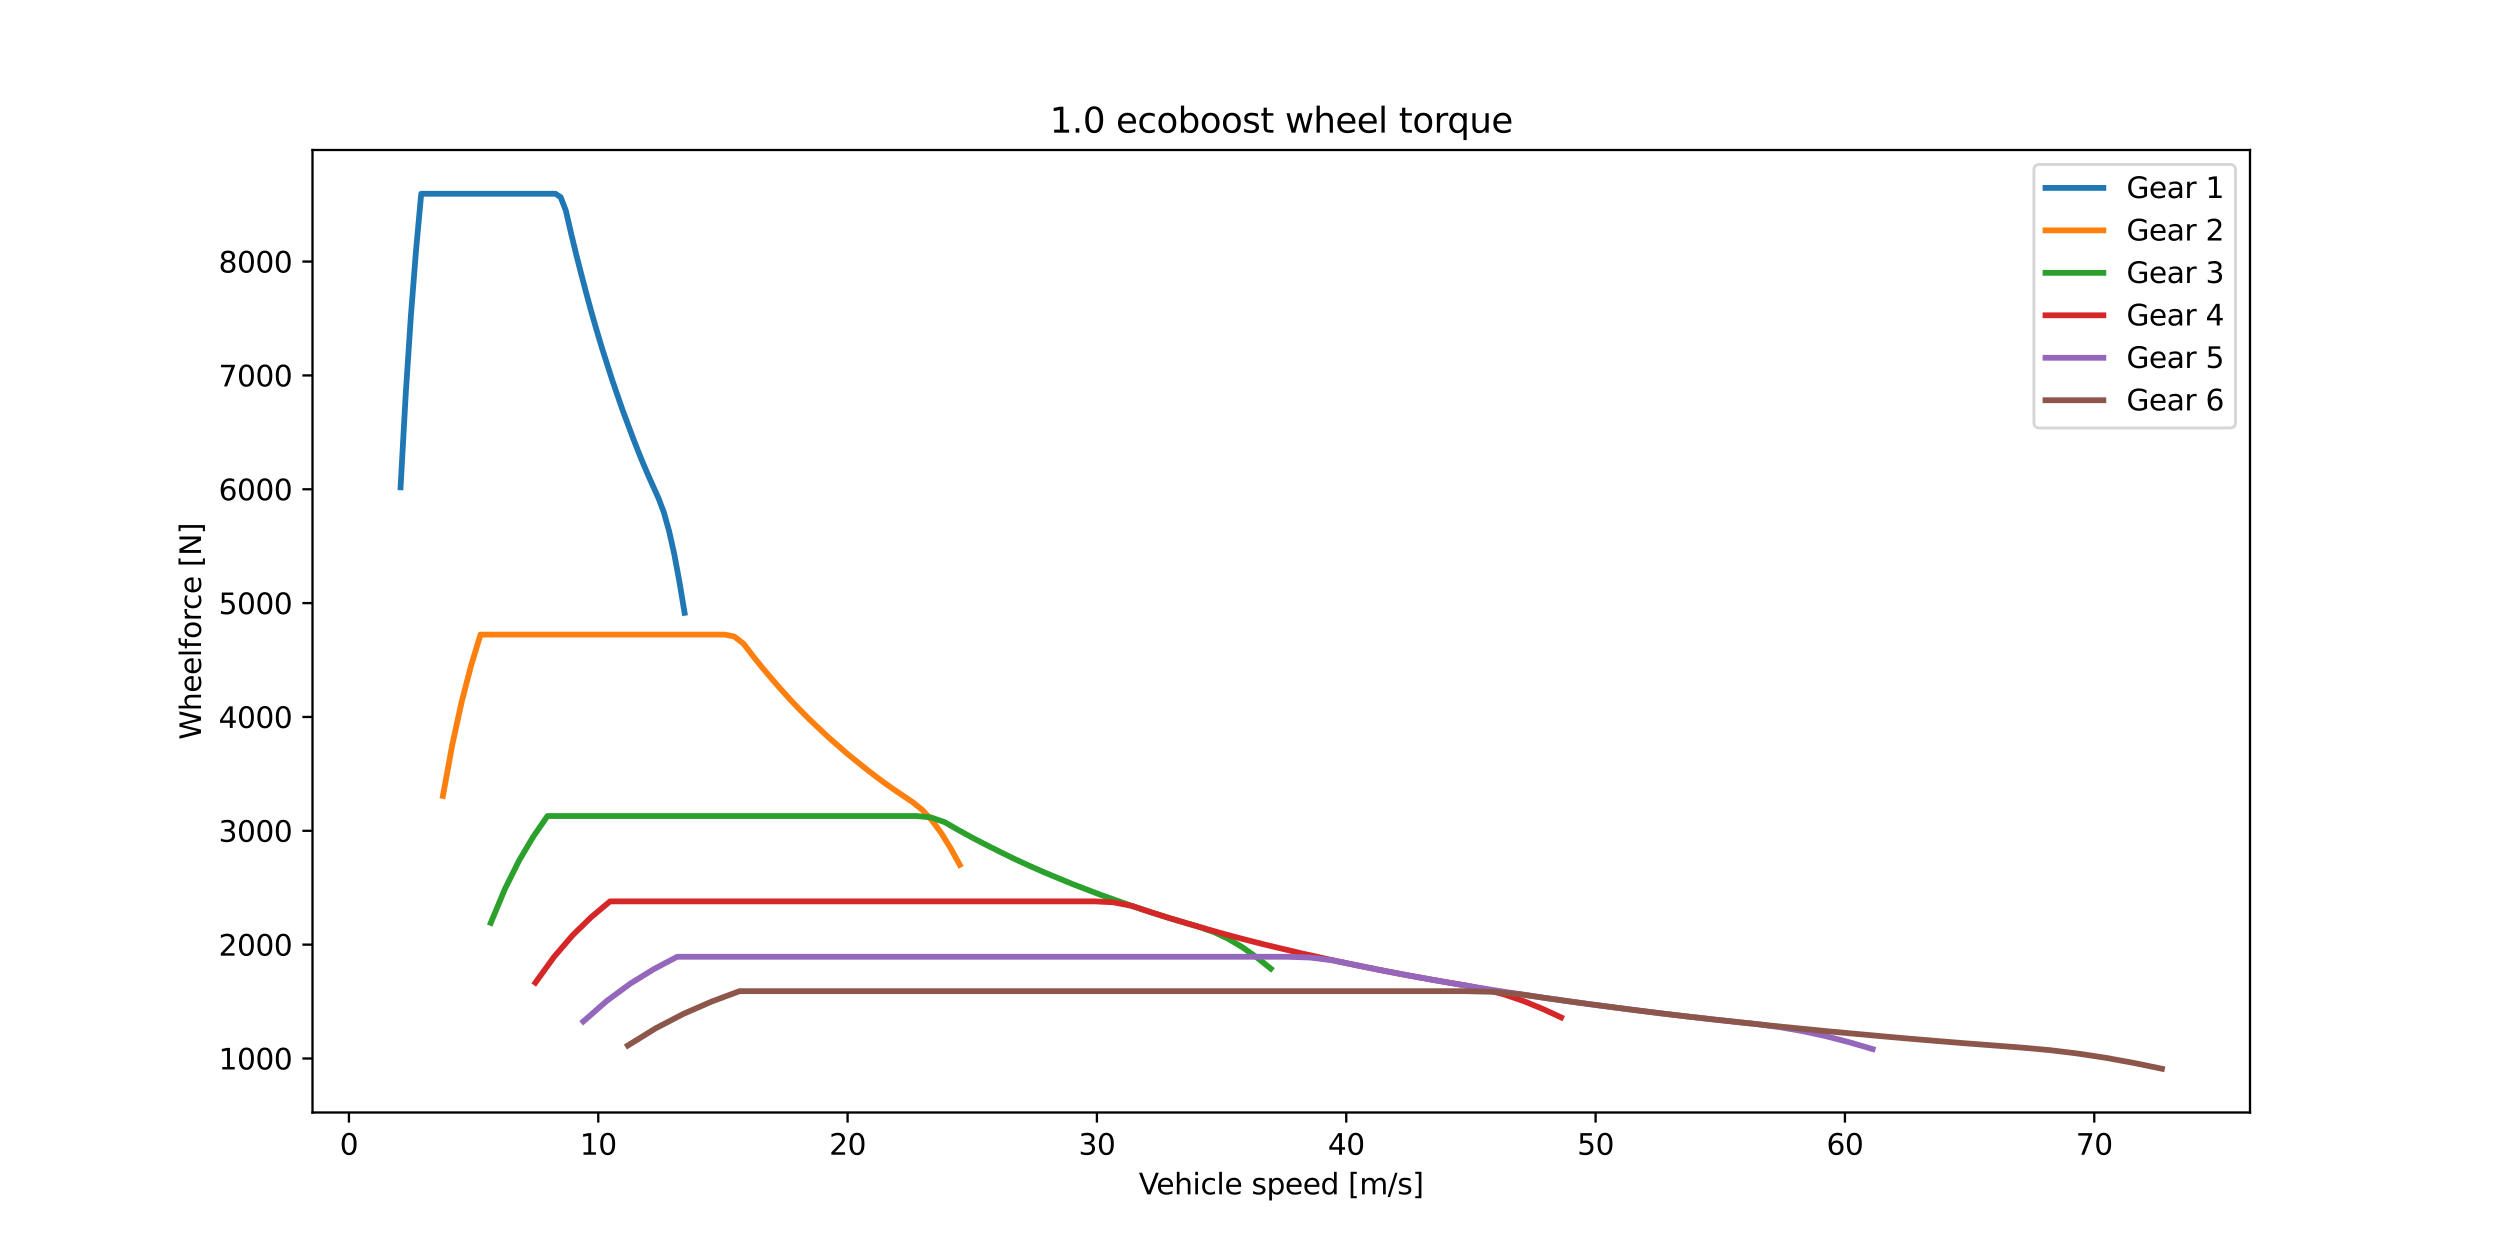 <?xml version="1.0" encoding="utf-8" standalone="no"?>
<!DOCTYPE svg PUBLIC "-//W3C//DTD SVG 1.1//EN"
  "http://www.w3.org/Graphics/SVG/1.1/DTD/svg11.dtd">
<svg xmlns:xlink="http://www.w3.org/1999/xlink" width="864pt" height="432pt" viewBox="0 0 864 432" xmlns="http://www.w3.org/2000/svg" version="1.1">
 <defs>
  <style type="text/css">*{stroke-linejoin: round; stroke-linecap: butt}</style>
 </defs>
 <g id="figure_1">
  <g id="patch_1">
   <path d="M 0 432 
L 864 432 
L 864 0 
L 0 0 
z
" style="fill: #ffffff"/>
  </g>
  <g id="axes_1">
   <g id="patch_2">
    <path d="M 108 384.48 
L 777.6 384.48 
L 777.6 51.84 
L 108 51.84 
z
" style="fill: #ffffff"/>
   </g>
   <g id="matplotlib.axis_1">
    <g id="xtick_1">
     <g id="line2d_1">
      <defs>
       <path id="m5c892b4874" d="M 0 0 
L 0 3.5 
" style="stroke: #000000; stroke-width: 0.8"/>
      </defs>
      <g>
       <use xlink:href="#m5c892b4874" x="120.59" y="384.48" style="stroke: #000000; stroke-width: 0.8"/>
      </g>
     </g>
     <g id="text_1">
      <!-- 0 -->
      <g transform="translate(117.409 399.078) scale(0.1 -0.1)">
       <defs>
        <path id="DejaVuSans-30" d="M 2034 4250 
Q 1547 4250 1301 3770 
Q 1056 3291 1056 2328 
Q 1056 1369 1301 889 
Q 1547 409 2034 409 
Q 2525 409 2770 889 
Q 3016 1369 3016 2328 
Q 3016 3291 2770 3770 
Q 2525 4250 2034 4250 
z
M 2034 4750 
Q 2819 4750 3233 4129 
Q 3647 3509 3647 2328 
Q 3647 1150 3233 529 
Q 2819 -91 2034 -91 
Q 1250 -91 836 529 
Q 422 1150 422 2328 
Q 422 3509 836 4129 
Q 1250 4750 2034 4750 
z
" transform="scale(0.016)"/>
       </defs>
       <use xlink:href="#DejaVuSans-30"/>
      </g>
     </g>
    </g>
    <g id="xtick_2">
     <g id="line2d_2">
      <g>
       <use xlink:href="#m5c892b4874" x="206.759" y="384.48" style="stroke: #000000; stroke-width: 0.8"/>
      </g>
     </g>
     <g id="text_2">
      <!-- 10 -->
      <g transform="translate(200.397 399.078) scale(0.1 -0.1)">
       <defs>
        <path id="DejaVuSans-31" d="M 794 531 
L 1825 531 
L 1825 4091 
L 703 3866 
L 703 4441 
L 1819 4666 
L 2450 4666 
L 2450 531 
L 3481 531 
L 3481 0 
L 794 0 
L 794 531 
z
" transform="scale(0.016)"/>
       </defs>
       <use xlink:href="#DejaVuSans-31"/>
       <use xlink:href="#DejaVuSans-30" x="63.623"/>
      </g>
     </g>
    </g>
    <g id="xtick_3">
     <g id="line2d_3">
      <g>
       <use xlink:href="#m5c892b4874" x="292.929" y="384.48" style="stroke: #000000; stroke-width: 0.8"/>
      </g>
     </g>
     <g id="text_3">
      <!-- 20 -->
      <g transform="translate(286.566 399.078) scale(0.1 -0.1)">
       <defs>
        <path id="DejaVuSans-32" d="M 1228 531 
L 3431 531 
L 3431 0 
L 469 0 
L 469 531 
Q 828 903 1448 1529 
Q 2069 2156 2228 2338 
Q 2531 2678 2651 2914 
Q 2772 3150 2772 3378 
Q 2772 3750 2511 3984 
Q 2250 4219 1831 4219 
Q 1534 4219 1204 4116 
Q 875 4013 500 3803 
L 500 4441 
Q 881 4594 1212 4672 
Q 1544 4750 1819 4750 
Q 2544 4750 2975 4387 
Q 3406 4025 3406 3419 
Q 3406 3131 3298 2873 
Q 3191 2616 2906 2266 
Q 2828 2175 2409 1742 
Q 1991 1309 1228 531 
z
" transform="scale(0.016)"/>
       </defs>
       <use xlink:href="#DejaVuSans-32"/>
       <use xlink:href="#DejaVuSans-30" x="63.623"/>
      </g>
     </g>
    </g>
    <g id="xtick_4">
     <g id="line2d_4">
      <g>
       <use xlink:href="#m5c892b4874" x="379.098" y="384.48" style="stroke: #000000; stroke-width: 0.8"/>
      </g>
     </g>
     <g id="text_4">
      <!-- 30 -->
      <g transform="translate(372.735 399.078) scale(0.1 -0.1)">
       <defs>
        <path id="DejaVuSans-33" d="M 2597 2516 
Q 3050 2419 3304 2112 
Q 3559 1806 3559 1356 
Q 3559 666 3084 287 
Q 2609 -91 1734 -91 
Q 1441 -91 1130 -33 
Q 819 25 488 141 
L 488 750 
Q 750 597 1062 519 
Q 1375 441 1716 441 
Q 2309 441 2620 675 
Q 2931 909 2931 1356 
Q 2931 1769 2642 2001 
Q 2353 2234 1838 2234 
L 1294 2234 
L 1294 2753 
L 1863 2753 
Q 2328 2753 2575 2939 
Q 2822 3125 2822 3475 
Q 2822 3834 2567 4026 
Q 2313 4219 1838 4219 
Q 1578 4219 1281 4162 
Q 984 4106 628 3988 
L 628 4550 
Q 988 4650 1302 4700 
Q 1616 4750 1894 4750 
Q 2613 4750 3031 4423 
Q 3450 4097 3450 3541 
Q 3450 3153 3228 2886 
Q 3006 2619 2597 2516 
z
" transform="scale(0.016)"/>
       </defs>
       <use xlink:href="#DejaVuSans-33"/>
       <use xlink:href="#DejaVuSans-30" x="63.623"/>
      </g>
     </g>
    </g>
    <g id="xtick_5">
     <g id="line2d_5">
      <g>
       <use xlink:href="#m5c892b4874" x="465.267" y="384.48" style="stroke: #000000; stroke-width: 0.8"/>
      </g>
     </g>
     <g id="text_5">
      <!-- 40 -->
      <g transform="translate(458.905 399.078) scale(0.1 -0.1)">
       <defs>
        <path id="DejaVuSans-34" d="M 2419 4116 
L 825 1625 
L 2419 1625 
L 2419 4116 
z
M 2253 4666 
L 3047 4666 
L 3047 1625 
L 3713 1625 
L 3713 1100 
L 3047 1100 
L 3047 0 
L 2419 0 
L 2419 1100 
L 313 1100 
L 313 1709 
L 2253 4666 
z
" transform="scale(0.016)"/>
       </defs>
       <use xlink:href="#DejaVuSans-34"/>
       <use xlink:href="#DejaVuSans-30" x="63.623"/>
      </g>
     </g>
    </g>
    <g id="xtick_6">
     <g id="line2d_6">
      <g>
       <use xlink:href="#m5c892b4874" x="551.436" y="384.48" style="stroke: #000000; stroke-width: 0.8"/>
      </g>
     </g>
     <g id="text_6">
      <!-- 50 -->
      <g transform="translate(545.074 399.078) scale(0.1 -0.1)">
       <defs>
        <path id="DejaVuSans-35" d="M 691 4666 
L 3169 4666 
L 3169 4134 
L 1269 4134 
L 1269 2991 
Q 1406 3038 1543 3061 
Q 1681 3084 1819 3084 
Q 2600 3084 3056 2656 
Q 3513 2228 3513 1497 
Q 3513 744 3044 326 
Q 2575 -91 1722 -91 
Q 1428 -91 1123 -41 
Q 819 9 494 109 
L 494 744 
Q 775 591 1075 516 
Q 1375 441 1709 441 
Q 2250 441 2565 725 
Q 2881 1009 2881 1497 
Q 2881 1984 2565 2268 
Q 2250 2553 1709 2553 
Q 1456 2553 1204 2497 
Q 953 2441 691 2322 
L 691 4666 
z
" transform="scale(0.016)"/>
       </defs>
       <use xlink:href="#DejaVuSans-35"/>
       <use xlink:href="#DejaVuSans-30" x="63.623"/>
      </g>
     </g>
    </g>
    <g id="xtick_7">
     <g id="line2d_7">
      <g>
       <use xlink:href="#m5c892b4874" x="637.606" y="384.48" style="stroke: #000000; stroke-width: 0.8"/>
      </g>
     </g>
     <g id="text_7">
      <!-- 60 -->
      <g transform="translate(631.243 399.078) scale(0.1 -0.1)">
       <defs>
        <path id="DejaVuSans-36" d="M 2113 2584 
Q 1688 2584 1439 2293 
Q 1191 2003 1191 1497 
Q 1191 994 1439 701 
Q 1688 409 2113 409 
Q 2538 409 2786 701 
Q 3034 994 3034 1497 
Q 3034 2003 2786 2293 
Q 2538 2584 2113 2584 
z
M 3366 4563 
L 3366 3988 
Q 3128 4100 2886 4159 
Q 2644 4219 2406 4219 
Q 1781 4219 1451 3797 
Q 1122 3375 1075 2522 
Q 1259 2794 1537 2939 
Q 1816 3084 2150 3084 
Q 2853 3084 3261 2657 
Q 3669 2231 3669 1497 
Q 3669 778 3244 343 
Q 2819 -91 2113 -91 
Q 1303 -91 875 529 
Q 447 1150 447 2328 
Q 447 3434 972 4092 
Q 1497 4750 2381 4750 
Q 2619 4750 2861 4703 
Q 3103 4656 3366 4563 
z
" transform="scale(0.016)"/>
       </defs>
       <use xlink:href="#DejaVuSans-36"/>
       <use xlink:href="#DejaVuSans-30" x="63.623"/>
      </g>
     </g>
    </g>
    <g id="xtick_8">
     <g id="line2d_8">
      <g>
       <use xlink:href="#m5c892b4874" x="723.775" y="384.48" style="stroke: #000000; stroke-width: 0.8"/>
      </g>
     </g>
     <g id="text_8">
      <!-- 70 -->
      <g transform="translate(717.412 399.078) scale(0.1 -0.1)">
       <defs>
        <path id="DejaVuSans-37" d="M 525 4666 
L 3525 4666 
L 3525 4397 
L 1831 0 
L 1172 0 
L 2766 4134 
L 525 4134 
L 525 4666 
z
" transform="scale(0.016)"/>
       </defs>
       <use xlink:href="#DejaVuSans-37"/>
       <use xlink:href="#DejaVuSans-30" x="63.623"/>
      </g>
     </g>
    </g>
    <g id="text_9">
     <!-- Vehicle speed [m/s] -->
     <g transform="translate(393.573 412.757) scale(0.1 -0.1)">
      <defs>
       <path id="DejaVuSans-56" d="M 1831 0 
L 50 4666 
L 709 4666 
L 2188 738 
L 3669 4666 
L 4325 4666 
L 2547 0 
L 1831 0 
z
" transform="scale(0.016)"/>
       <path id="DejaVuSans-65" d="M 3597 1894 
L 3597 1613 
L 953 1613 
Q 991 1019 1311 708 
Q 1631 397 2203 397 
Q 2534 397 2845 478 
Q 3156 559 3463 722 
L 3463 178 
Q 3153 47 2828 -22 
Q 2503 -91 2169 -91 
Q 1331 -91 842 396 
Q 353 884 353 1716 
Q 353 2575 817 3079 
Q 1281 3584 2069 3584 
Q 2775 3584 3186 3129 
Q 3597 2675 3597 1894 
z
M 3022 2063 
Q 3016 2534 2758 2815 
Q 2500 3097 2075 3097 
Q 1594 3097 1305 2825 
Q 1016 2553 972 2059 
L 3022 2063 
z
" transform="scale(0.016)"/>
       <path id="DejaVuSans-68" d="M 3513 2113 
L 3513 0 
L 2938 0 
L 2938 2094 
Q 2938 2591 2744 2837 
Q 2550 3084 2163 3084 
Q 1697 3084 1428 2787 
Q 1159 2491 1159 1978 
L 1159 0 
L 581 0 
L 581 4863 
L 1159 4863 
L 1159 2956 
Q 1366 3272 1645 3428 
Q 1925 3584 2291 3584 
Q 2894 3584 3203 3211 
Q 3513 2838 3513 2113 
z
" transform="scale(0.016)"/>
       <path id="DejaVuSans-69" d="M 603 3500 
L 1178 3500 
L 1178 0 
L 603 0 
L 603 3500 
z
M 603 4863 
L 1178 4863 
L 1178 4134 
L 603 4134 
L 603 4863 
z
" transform="scale(0.016)"/>
       <path id="DejaVuSans-63" d="M 3122 3366 
L 3122 2828 
Q 2878 2963 2633 3030 
Q 2388 3097 2138 3097 
Q 1578 3097 1268 2742 
Q 959 2388 959 1747 
Q 959 1106 1268 751 
Q 1578 397 2138 397 
Q 2388 397 2633 464 
Q 2878 531 3122 666 
L 3122 134 
Q 2881 22 2623 -34 
Q 2366 -91 2075 -91 
Q 1284 -91 818 406 
Q 353 903 353 1747 
Q 353 2603 823 3093 
Q 1294 3584 2113 3584 
Q 2378 3584 2631 3529 
Q 2884 3475 3122 3366 
z
" transform="scale(0.016)"/>
       <path id="DejaVuSans-6c" d="M 603 4863 
L 1178 4863 
L 1178 0 
L 603 0 
L 603 4863 
z
" transform="scale(0.016)"/>
       <path id="DejaVuSans-20" transform="scale(0.016)"/>
       <path id="DejaVuSans-73" d="M 2834 3397 
L 2834 2853 
Q 2591 2978 2328 3040 
Q 2066 3103 1784 3103 
Q 1356 3103 1142 2972 
Q 928 2841 928 2578 
Q 928 2378 1081 2264 
Q 1234 2150 1697 2047 
L 1894 2003 
Q 2506 1872 2764 1633 
Q 3022 1394 3022 966 
Q 3022 478 2636 193 
Q 2250 -91 1575 -91 
Q 1294 -91 989 -36 
Q 684 19 347 128 
L 347 722 
Q 666 556 975 473 
Q 1284 391 1588 391 
Q 1994 391 2212 530 
Q 2431 669 2431 922 
Q 2431 1156 2273 1281 
Q 2116 1406 1581 1522 
L 1381 1569 
Q 847 1681 609 1914 
Q 372 2147 372 2553 
Q 372 3047 722 3315 
Q 1072 3584 1716 3584 
Q 2034 3584 2315 3537 
Q 2597 3491 2834 3397 
z
" transform="scale(0.016)"/>
       <path id="DejaVuSans-70" d="M 1159 525 
L 1159 -1331 
L 581 -1331 
L 581 3500 
L 1159 3500 
L 1159 2969 
Q 1341 3281 1617 3432 
Q 1894 3584 2278 3584 
Q 2916 3584 3314 3078 
Q 3713 2572 3713 1747 
Q 3713 922 3314 415 
Q 2916 -91 2278 -91 
Q 1894 -91 1617 61 
Q 1341 213 1159 525 
z
M 3116 1747 
Q 3116 2381 2855 2742 
Q 2594 3103 2138 3103 
Q 1681 3103 1420 2742 
Q 1159 2381 1159 1747 
Q 1159 1113 1420 752 
Q 1681 391 2138 391 
Q 2594 391 2855 752 
Q 3116 1113 3116 1747 
z
" transform="scale(0.016)"/>
       <path id="DejaVuSans-64" d="M 2906 2969 
L 2906 4863 
L 3481 4863 
L 3481 0 
L 2906 0 
L 2906 525 
Q 2725 213 2448 61 
Q 2172 -91 1784 -91 
Q 1150 -91 751 415 
Q 353 922 353 1747 
Q 353 2572 751 3078 
Q 1150 3584 1784 3584 
Q 2172 3584 2448 3432 
Q 2725 3281 2906 2969 
z
M 947 1747 
Q 947 1113 1208 752 
Q 1469 391 1925 391 
Q 2381 391 2643 752 
Q 2906 1113 2906 1747 
Q 2906 2381 2643 2742 
Q 2381 3103 1925 3103 
Q 1469 3103 1208 2742 
Q 947 2381 947 1747 
z
" transform="scale(0.016)"/>
       <path id="DejaVuSans-5b" d="M 550 4863 
L 1875 4863 
L 1875 4416 
L 1125 4416 
L 1125 -397 
L 1875 -397 
L 1875 -844 
L 550 -844 
L 550 4863 
z
" transform="scale(0.016)"/>
       <path id="DejaVuSans-6d" d="M 3328 2828 
Q 3544 3216 3844 3400 
Q 4144 3584 4550 3584 
Q 5097 3584 5394 3201 
Q 5691 2819 5691 2113 
L 5691 0 
L 5113 0 
L 5113 2094 
Q 5113 2597 4934 2840 
Q 4756 3084 4391 3084 
Q 3944 3084 3684 2787 
Q 3425 2491 3425 1978 
L 3425 0 
L 2847 0 
L 2847 2094 
Q 2847 2600 2669 2842 
Q 2491 3084 2119 3084 
Q 1678 3084 1418 2786 
Q 1159 2488 1159 1978 
L 1159 0 
L 581 0 
L 581 3500 
L 1159 3500 
L 1159 2956 
Q 1356 3278 1631 3431 
Q 1906 3584 2284 3584 
Q 2666 3584 2933 3390 
Q 3200 3197 3328 2828 
z
" transform="scale(0.016)"/>
       <path id="DejaVuSans-2f" d="M 1625 4666 
L 2156 4666 
L 531 -594 
L 0 -594 
L 1625 4666 
z
" transform="scale(0.016)"/>
       <path id="DejaVuSans-5d" d="M 1947 4863 
L 1947 -844 
L 622 -844 
L 622 -397 
L 1369 -397 
L 1369 4416 
L 622 4416 
L 622 4863 
L 1947 4863 
z
" transform="scale(0.016)"/>
      </defs>
      <use xlink:href="#DejaVuSans-56"/>
      <use xlink:href="#DejaVuSans-65" x="60.658"/>
      <use xlink:href="#DejaVuSans-68" x="122.182"/>
      <use xlink:href="#DejaVuSans-69" x="185.561"/>
      <use xlink:href="#DejaVuSans-63" x="213.344"/>
      <use xlink:href="#DejaVuSans-6c" x="268.324"/>
      <use xlink:href="#DejaVuSans-65" x="296.107"/>
      <use xlink:href="#DejaVuSans-20" x="357.631"/>
      <use xlink:href="#DejaVuSans-73" x="389.418"/>
      <use xlink:href="#DejaVuSans-70" x="441.518"/>
      <use xlink:href="#DejaVuSans-65" x="504.994"/>
      <use xlink:href="#DejaVuSans-65" x="566.518"/>
      <use xlink:href="#DejaVuSans-64" x="628.041"/>
      <use xlink:href="#DejaVuSans-20" x="691.518"/>
      <use xlink:href="#DejaVuSans-5b" x="723.305"/>
      <use xlink:href="#DejaVuSans-6d" x="762.318"/>
      <use xlink:href="#DejaVuSans-2f" x="859.73"/>
      <use xlink:href="#DejaVuSans-73" x="893.422"/>
      <use xlink:href="#DejaVuSans-5d" x="945.521"/>
     </g>
    </g>
   </g>
   <g id="matplotlib.axis_2">
    <g id="ytick_1">
     <g id="line2d_9">
      <defs>
       <path id="m24bbf83429" d="M 0 0 
L -3.5 0 
" style="stroke: #000000; stroke-width: 0.8"/>
      </defs>
      <g>
       <use xlink:href="#m24bbf83429" x="108" y="365.815" style="stroke: #000000; stroke-width: 0.8"/>
      </g>
     </g>
     <g id="text_10">
      <!-- 1000 -->
      <g transform="translate(75.55 369.614) scale(0.1 -0.1)">
       <use xlink:href="#DejaVuSans-31"/>
       <use xlink:href="#DejaVuSans-30" x="63.623"/>
       <use xlink:href="#DejaVuSans-30" x="127.246"/>
       <use xlink:href="#DejaVuSans-30" x="190.869"/>
      </g>
     </g>
    </g>
    <g id="ytick_2">
     <g id="line2d_10">
      <g>
       <use xlink:href="#m24bbf83429" x="108" y="326.469" style="stroke: #000000; stroke-width: 0.8"/>
      </g>
     </g>
     <g id="text_11">
      <!-- 2000 -->
      <g transform="translate(75.55 330.269) scale(0.1 -0.1)">
       <use xlink:href="#DejaVuSans-32"/>
       <use xlink:href="#DejaVuSans-30" x="63.623"/>
       <use xlink:href="#DejaVuSans-30" x="127.246"/>
       <use xlink:href="#DejaVuSans-30" x="190.869"/>
      </g>
     </g>
    </g>
    <g id="ytick_3">
     <g id="line2d_11">
      <g>
       <use xlink:href="#m24bbf83429" x="108" y="287.124" style="stroke: #000000; stroke-width: 0.8"/>
      </g>
     </g>
     <g id="text_12">
      <!-- 3000 -->
      <g transform="translate(75.55 290.923) scale(0.1 -0.1)">
       <use xlink:href="#DejaVuSans-33"/>
       <use xlink:href="#DejaVuSans-30" x="63.623"/>
       <use xlink:href="#DejaVuSans-30" x="127.246"/>
       <use xlink:href="#DejaVuSans-30" x="190.869"/>
      </g>
     </g>
    </g>
    <g id="ytick_4">
     <g id="line2d_12">
      <g>
       <use xlink:href="#m24bbf83429" x="108" y="247.779" style="stroke: #000000; stroke-width: 0.8"/>
      </g>
     </g>
     <g id="text_13">
      <!-- 4000 -->
      <g transform="translate(75.55 251.578) scale(0.1 -0.1)">
       <use xlink:href="#DejaVuSans-34"/>
       <use xlink:href="#DejaVuSans-30" x="63.623"/>
       <use xlink:href="#DejaVuSans-30" x="127.246"/>
       <use xlink:href="#DejaVuSans-30" x="190.869"/>
      </g>
     </g>
    </g>
    <g id="ytick_5">
     <g id="line2d_13">
      <g>
       <use xlink:href="#m24bbf83429" x="108" y="208.434" style="stroke: #000000; stroke-width: 0.8"/>
      </g>
     </g>
     <g id="text_14">
      <!-- 5000 -->
      <g transform="translate(75.55 212.233) scale(0.1 -0.1)">
       <use xlink:href="#DejaVuSans-35"/>
       <use xlink:href="#DejaVuSans-30" x="63.623"/>
       <use xlink:href="#DejaVuSans-30" x="127.246"/>
       <use xlink:href="#DejaVuSans-30" x="190.869"/>
      </g>
     </g>
    </g>
    <g id="ytick_6">
     <g id="line2d_14">
      <g>
       <use xlink:href="#m24bbf83429" x="108" y="169.089" style="stroke: #000000; stroke-width: 0.8"/>
      </g>
     </g>
     <g id="text_15">
      <!-- 6000 -->
      <g transform="translate(75.55 172.888) scale(0.1 -0.1)">
       <use xlink:href="#DejaVuSans-36"/>
       <use xlink:href="#DejaVuSans-30" x="63.623"/>
       <use xlink:href="#DejaVuSans-30" x="127.246"/>
       <use xlink:href="#DejaVuSans-30" x="190.869"/>
      </g>
     </g>
    </g>
    <g id="ytick_7">
     <g id="line2d_15">
      <g>
       <use xlink:href="#m24bbf83429" x="108" y="129.743" style="stroke: #000000; stroke-width: 0.8"/>
      </g>
     </g>
     <g id="text_16">
      <!-- 7000 -->
      <g transform="translate(75.55 133.543) scale(0.1 -0.1)">
       <use xlink:href="#DejaVuSans-37"/>
       <use xlink:href="#DejaVuSans-30" x="63.623"/>
       <use xlink:href="#DejaVuSans-30" x="127.246"/>
       <use xlink:href="#DejaVuSans-30" x="190.869"/>
      </g>
     </g>
    </g>
    <g id="ytick_8">
     <g id="line2d_16">
      <g>
       <use xlink:href="#m24bbf83429" x="108" y="90.398" style="stroke: #000000; stroke-width: 0.8"/>
      </g>
     </g>
     <g id="text_17">
      <!-- 8000 -->
      <g transform="translate(75.55 94.197) scale(0.1 -0.1)">
       <defs>
        <path id="DejaVuSans-38" d="M 2034 2216 
Q 1584 2216 1326 1975 
Q 1069 1734 1069 1313 
Q 1069 891 1326 650 
Q 1584 409 2034 409 
Q 2484 409 2743 651 
Q 3003 894 3003 1313 
Q 3003 1734 2745 1975 
Q 2488 2216 2034 2216 
z
M 1403 2484 
Q 997 2584 770 2862 
Q 544 3141 544 3541 
Q 544 4100 942 4425 
Q 1341 4750 2034 4750 
Q 2731 4750 3128 4425 
Q 3525 4100 3525 3541 
Q 3525 3141 3298 2862 
Q 3072 2584 2669 2484 
Q 3125 2378 3379 2068 
Q 3634 1759 3634 1313 
Q 3634 634 3220 271 
Q 2806 -91 2034 -91 
Q 1263 -91 848 271 
Q 434 634 434 1313 
Q 434 1759 690 2068 
Q 947 2378 1403 2484 
z
M 1172 3481 
Q 1172 3119 1398 2916 
Q 1625 2713 2034 2713 
Q 2441 2713 2670 2916 
Q 2900 3119 2900 3481 
Q 2900 3844 2670 4047 
Q 2441 4250 2034 4250 
Q 1625 4250 1398 4047 
Q 1172 3844 1172 3481 
z
" transform="scale(0.016)"/>
       </defs>
       <use xlink:href="#DejaVuSans-38"/>
       <use xlink:href="#DejaVuSans-30" x="63.623"/>
       <use xlink:href="#DejaVuSans-30" x="127.246"/>
       <use xlink:href="#DejaVuSans-30" x="190.869"/>
      </g>
     </g>
    </g>
    <g id="text_18">
     <!-- Wheelforce [N] -->
     <g transform="translate(69.47 255.634) rotate(-90) scale(0.1 -0.1)">
      <defs>
       <path id="DejaVuSans-57" d="M 213 4666 
L 850 4666 
L 1831 722 
L 2809 4666 
L 3519 4666 
L 4500 722 
L 5478 4666 
L 6119 4666 
L 4947 0 
L 4153 0 
L 3169 4050 
L 2175 0 
L 1381 0 
L 213 4666 
z
" transform="scale(0.016)"/>
       <path id="DejaVuSans-66" d="M 2375 4863 
L 2375 4384 
L 1825 4384 
Q 1516 4384 1395 4259 
Q 1275 4134 1275 3809 
L 1275 3500 
L 2222 3500 
L 2222 3053 
L 1275 3053 
L 1275 0 
L 697 0 
L 697 3053 
L 147 3053 
L 147 3500 
L 697 3500 
L 697 3744 
Q 697 4328 969 4595 
Q 1241 4863 1831 4863 
L 2375 4863 
z
" transform="scale(0.016)"/>
       <path id="DejaVuSans-6f" d="M 1959 3097 
Q 1497 3097 1228 2736 
Q 959 2375 959 1747 
Q 959 1119 1226 758 
Q 1494 397 1959 397 
Q 2419 397 2687 759 
Q 2956 1122 2956 1747 
Q 2956 2369 2687 2733 
Q 2419 3097 1959 3097 
z
M 1959 3584 
Q 2709 3584 3137 3096 
Q 3566 2609 3566 1747 
Q 3566 888 3137 398 
Q 2709 -91 1959 -91 
Q 1206 -91 779 398 
Q 353 888 353 1747 
Q 353 2609 779 3096 
Q 1206 3584 1959 3584 
z
" transform="scale(0.016)"/>
       <path id="DejaVuSans-72" d="M 2631 2963 
Q 2534 3019 2420 3045 
Q 2306 3072 2169 3072 
Q 1681 3072 1420 2755 
Q 1159 2438 1159 1844 
L 1159 0 
L 581 0 
L 581 3500 
L 1159 3500 
L 1159 2956 
Q 1341 3275 1631 3429 
Q 1922 3584 2338 3584 
Q 2397 3584 2469 3576 
Q 2541 3569 2628 3553 
L 2631 2963 
z
" transform="scale(0.016)"/>
       <path id="DejaVuSans-4e" d="M 628 4666 
L 1478 4666 
L 3547 763 
L 3547 4666 
L 4159 4666 
L 4159 0 
L 3309 0 
L 1241 3903 
L 1241 0 
L 628 0 
L 628 4666 
z
" transform="scale(0.016)"/>
      </defs>
      <use xlink:href="#DejaVuSans-57"/>
      <use xlink:href="#DejaVuSans-68" x="98.877"/>
      <use xlink:href="#DejaVuSans-65" x="162.256"/>
      <use xlink:href="#DejaVuSans-65" x="223.779"/>
      <use xlink:href="#DejaVuSans-6c" x="285.303"/>
      <use xlink:href="#DejaVuSans-66" x="313.086"/>
      <use xlink:href="#DejaVuSans-6f" x="348.291"/>
      <use xlink:href="#DejaVuSans-72" x="409.473"/>
      <use xlink:href="#DejaVuSans-63" x="448.336"/>
      <use xlink:href="#DejaVuSans-65" x="503.316"/>
      <use xlink:href="#DejaVuSans-20" x="564.84"/>
      <use xlink:href="#DejaVuSans-5b" x="596.627"/>
      <use xlink:href="#DejaVuSans-4e" x="635.641"/>
      <use xlink:href="#DejaVuSans-5d" x="710.445"/>
     </g>
    </g>
   </g>
   <g id="line2d_17">
    <path d="M 138.436 168.42 
L 140.221 136.191 
L 142.006 109.136 
L 143.79 86.456 
L 145.575 66.96 
L 147.36 66.96 
L 149.144 66.96 
L 150.929 66.96 
L 152.713 66.96 
L 154.498 66.96 
L 156.283 66.96 
L 158.067 66.96 
L 159.852 66.96 
L 161.637 66.96 
L 163.421 66.96 
L 165.206 66.96 
L 166.99 66.96 
L 168.775 66.96 
L 170.56 66.96 
L 172.344 66.96 
L 174.129 66.96 
L 175.914 66.96 
L 177.698 66.96 
L 179.483 66.96 
L 181.268 66.96 
L 183.052 66.96 
L 184.837 66.96 
L 186.621 66.96 
L 188.406 66.96 
L 190.191 66.96 
L 191.975 66.96 
L 193.76 68.154 
L 195.545 72.729 
L 197.329 80.488 
L 199.114 87.849 
L 200.898 94.812 
L 202.683 101.576 
L 204.468 108.141 
L 206.252 114.308 
L 208.037 120.276 
L 209.822 125.847 
L 211.606 131.417 
L 213.391 136.589 
L 215.175 141.762 
L 216.96 146.536 
L 218.745 151.311 
L 220.529 155.887 
L 222.314 160.263 
L 224.099 164.441 
L 225.883 168.42 
L 227.668 172.399 
L 229.453 177.173 
L 231.237 183.539 
L 233.022 191.497 
L 234.806 201.046 
L 236.591 211.789 
" clip-path="url(#pa039c64080)" style="fill: none; stroke: #1f77b4; stroke-width: 2; stroke-linecap: square"/>
   </g>
   <g id="line2d_18">
    <path d="M 153.067 275.07 
L 156.315 257.361 
L 159.563 242.493 
L 162.81 230.031 
L 166.058 219.318 
L 169.306 219.318 
L 172.553 219.318 
L 175.801 219.318 
L 179.049 219.318 
L 182.297 219.318 
L 185.544 219.318 
L 188.792 219.318 
L 192.04 219.318 
L 195.287 219.318 
L 198.535 219.318 
L 201.783 219.318 
L 205.031 219.318 
L 208.278 219.318 
L 211.526 219.318 
L 214.774 219.318 
L 218.021 219.318 
L 221.269 219.318 
L 224.517 219.318 
L 227.765 219.318 
L 231.012 219.318 
L 234.26 219.318 
L 237.508 219.318 
L 240.755 219.318 
L 244.003 219.318 
L 247.251 219.318 
L 250.499 219.318 
L 253.746 219.974 
L 256.994 222.488 
L 260.242 226.751 
L 263.489 230.796 
L 266.737 234.622 
L 269.985 238.339 
L 273.233 241.947 
L 276.48 245.336 
L 279.728 248.615 
L 282.976 251.676 
L 286.224 254.737 
L 289.471 257.579 
L 292.719 260.422 
L 295.967 263.045 
L 299.214 265.669 
L 302.462 268.183 
L 305.71 270.588 
L 308.958 272.884 
L 312.205 275.07 
L 315.453 277.257 
L 318.701 279.88 
L 321.948 283.379 
L 325.196 287.751 
L 328.444 292.999 
L 331.692 298.902 
" clip-path="url(#pa039c64080)" style="fill: none; stroke: #ff7f0e; stroke-width: 2; stroke-linecap: square"/>
   </g>
   <g id="line2d_19">
    <path d="M 169.605 318.963 
L 174.506 307.228 
L 179.408 297.377 
L 184.309 289.12 
L 189.211 282.021 
L 194.112 282.021 
L 199.014 282.021 
L 203.915 282.021 
L 208.817 282.021 
L 213.718 282.021 
L 218.62 282.021 
L 223.521 282.021 
L 228.423 282.021 
L 233.324 282.021 
L 238.226 282.021 
L 243.127 282.021 
L 248.029 282.021 
L 252.93 282.021 
L 257.832 282.021 
L 262.733 282.021 
L 267.635 282.021 
L 272.536 282.021 
L 277.438 282.021 
L 282.339 282.021 
L 287.241 282.021 
L 292.142 282.021 
L 297.044 282.021 
L 301.945 282.021 
L 306.847 282.021 
L 311.748 282.021 
L 316.65 282.021 
L 321.551 282.456 
L 326.453 284.122 
L 331.354 286.947 
L 336.256 289.627 
L 341.157 292.162 
L 346.059 294.625 
L 350.96 297.015 
L 355.861 299.261 
L 360.763 301.434 
L 365.664 303.462 
L 370.566 305.49 
L 375.467 307.373 
L 380.369 309.257 
L 385.27 310.995 
L 390.172 312.733 
L 395.073 314.399 
L 399.975 315.993 
L 404.876 317.514 
L 409.778 318.963 
L 414.679 320.412 
L 419.581 322.15 
L 424.482 324.468 
L 429.384 327.365 
L 434.285 330.842 
L 439.187 334.754 
" clip-path="url(#pa039c64080)" style="fill: none; stroke: #2ca02c; stroke-width: 2; stroke-linecap: square"/>
   </g>
   <g id="line2d_20">
    <path d="M 185.041 339.607 
L 191.486 330.683 
L 197.931 323.191 
L 204.376 316.911 
L 210.821 311.513 
L 217.266 311.513 
L 223.711 311.513 
L 230.156 311.513 
L 236.601 311.513 
L 243.047 311.513 
L 249.492 311.513 
L 255.937 311.513 
L 262.382 311.513 
L 268.827 311.513 
L 275.272 311.513 
L 281.717 311.513 
L 288.162 311.513 
L 294.607 311.513 
L 301.052 311.513 
L 307.497 311.513 
L 313.942 311.513 
L 320.387 311.513 
L 326.833 311.513 
L 333.278 311.513 
L 339.723 311.513 
L 346.168 311.513 
L 352.613 311.513 
L 359.058 311.513 
L 365.503 311.513 
L 371.948 311.513 
L 378.393 311.513 
L 384.838 311.843 
L 391.283 313.11 
L 397.728 315.259 
L 404.173 317.297 
L 410.619 319.225 
L 417.064 321.098 
L 423.509 322.916 
L 429.954 324.623 
L 436.399 326.276 
L 442.844 327.818 
L 449.289 329.361 
L 455.734 330.793 
L 462.179 332.225 
L 468.624 333.547 
L 475.069 334.869 
L 481.514 336.136 
L 487.959 337.348 
L 494.405 338.505 
L 500.85 339.607 
L 507.295 340.709 
L 513.74 342.031 
L 520.185 343.793 
L 526.63 345.997 
L 533.075 348.641 
L 539.52 351.616 
" clip-path="url(#pa039c64080)" style="fill: none; stroke: #d62728; stroke-width: 2; stroke-linecap: square"/>
   </g>
   <g id="line2d_21">
    <path d="M 201.605 353.01 
L 209.706 345.91 
L 217.808 339.95 
L 225.909 334.954 
L 234.011 330.66 
L 242.112 330.66 
L 250.214 330.66 
L 258.315 330.66 
L 266.417 330.66 
L 274.518 330.66 
L 282.62 330.66 
L 290.721 330.66 
L 298.823 330.66 
L 306.924 330.66 
L 315.026 330.66 
L 323.127 330.66 
L 331.229 330.66 
L 339.33 330.66 
L 347.432 330.66 
L 355.533 330.66 
L 363.635 330.66 
L 371.736 330.66 
L 379.838 330.66 
L 387.939 330.66 
L 396.041 330.66 
L 404.142 330.66 
L 412.244 330.66 
L 420.345 330.66 
L 428.447 330.66 
L 436.548 330.66 
L 444.649 330.66 
L 452.751 330.923 
L 460.852 331.931 
L 468.954 333.64 
L 477.055 335.261 
L 485.157 336.795 
L 493.258 338.285 
L 501.36 339.731 
L 509.461 341.09 
L 517.563 342.404 
L 525.664 343.631 
L 533.766 344.858 
L 541.867 345.998 
L 549.969 347.137 
L 558.07 348.189 
L 566.172 349.241 
L 574.273 350.249 
L 582.375 351.213 
L 590.476 352.133 
L 598.578 353.01 
L 606.679 353.886 
L 614.781 354.938 
L 622.882 356.34 
L 630.984 358.093 
L 639.085 360.197 
L 647.187 362.563 
" clip-path="url(#pa039c64080)" style="fill: none; stroke: #9467bd; stroke-width: 2; stroke-linecap: square"/>
   </g>
   <g id="line2d_22">
    <path d="M 216.986 361.331 
L 226.626 355.364 
L 236.265 350.355 
L 245.905 346.156 
L 255.544 342.547 
L 265.184 342.547 
L 274.824 342.547 
L 284.463 342.547 
L 294.103 342.547 
L 303.742 342.547 
L 313.382 342.547 
L 323.022 342.547 
L 332.661 342.547 
L 342.301 342.547 
L 351.94 342.547 
L 361.58 342.547 
L 371.219 342.547 
L 380.859 342.547 
L 390.499 342.547 
L 400.138 342.547 
L 409.778 342.547 
L 419.417 342.547 
L 429.057 342.547 
L 438.697 342.547 
L 448.336 342.547 
L 457.976 342.547 
L 467.615 342.547 
L 477.255 342.547 
L 486.895 342.547 
L 496.534 342.547 
L 506.174 342.547 
L 515.813 342.768 
L 525.453 343.615 
L 535.093 345.052 
L 544.732 346.414 
L 554.372 347.703 
L 564.011 348.956 
L 573.651 350.171 
L 583.291 351.313 
L 592.93 352.418 
L 602.57 353.449 
L 612.209 354.48 
L 621.849 355.438 
L 631.489 356.395 
L 641.128 357.279 
L 650.768 358.163 
L 660.407 359.01 
L 670.047 359.821 
L 679.686 360.594 
L 689.326 361.331 
L 698.966 362.067 
L 708.605 362.951 
L 718.245 364.13 
L 727.884 365.603 
L 737.524 367.371 
L 747.164 369.36 
" clip-path="url(#pa039c64080)" style="fill: none; stroke: #8c564b; stroke-width: 2; stroke-linecap: square"/>
   </g>
   <g id="patch_3">
    <path d="M 108 384.48 
L 108 51.84 
" style="fill: none; stroke: #000000; stroke-width: 0.8; stroke-linejoin: miter; stroke-linecap: square"/>
   </g>
   <g id="patch_4">
    <path d="M 777.6 384.48 
L 777.6 51.84 
" style="fill: none; stroke: #000000; stroke-width: 0.8; stroke-linejoin: miter; stroke-linecap: square"/>
   </g>
   <g id="patch_5">
    <path d="M 108 384.48 
L 777.6 384.48 
" style="fill: none; stroke: #000000; stroke-width: 0.8; stroke-linejoin: miter; stroke-linecap: square"/>
   </g>
   <g id="patch_6">
    <path d="M 108 51.84 
L 777.6 51.84 
" style="fill: none; stroke: #000000; stroke-width: 0.8; stroke-linejoin: miter; stroke-linecap: square"/>
   </g>
   <g id="text_19">
    <!-- 1.0 ecoboost wheel torque -->
    <g transform="translate(362.798 45.84) scale(0.12 -0.12)">
     <defs>
      <path id="DejaVuSans-2e" d="M 684 794 
L 1344 794 
L 1344 0 
L 684 0 
L 684 794 
z
" transform="scale(0.016)"/>
      <path id="DejaVuSans-62" d="M 3116 1747 
Q 3116 2381 2855 2742 
Q 2594 3103 2138 3103 
Q 1681 3103 1420 2742 
Q 1159 2381 1159 1747 
Q 1159 1113 1420 752 
Q 1681 391 2138 391 
Q 2594 391 2855 752 
Q 3116 1113 3116 1747 
z
M 1159 2969 
Q 1341 3281 1617 3432 
Q 1894 3584 2278 3584 
Q 2916 3584 3314 3078 
Q 3713 2572 3713 1747 
Q 3713 922 3314 415 
Q 2916 -91 2278 -91 
Q 1894 -91 1617 61 
Q 1341 213 1159 525 
L 1159 0 
L 581 0 
L 581 4863 
L 1159 4863 
L 1159 2969 
z
" transform="scale(0.016)"/>
      <path id="DejaVuSans-74" d="M 1172 4494 
L 1172 3500 
L 2356 3500 
L 2356 3053 
L 1172 3053 
L 1172 1153 
Q 1172 725 1289 603 
Q 1406 481 1766 481 
L 2356 481 
L 2356 0 
L 1766 0 
Q 1100 0 847 248 
Q 594 497 594 1153 
L 594 3053 
L 172 3053 
L 172 3500 
L 594 3500 
L 594 4494 
L 1172 4494 
z
" transform="scale(0.016)"/>
      <path id="DejaVuSans-77" d="M 269 3500 
L 844 3500 
L 1563 769 
L 2278 3500 
L 2956 3500 
L 3675 769 
L 4391 3500 
L 4966 3500 
L 4050 0 
L 3372 0 
L 2619 2869 
L 1863 0 
L 1184 0 
L 269 3500 
z
" transform="scale(0.016)"/>
      <path id="DejaVuSans-71" d="M 947 1747 
Q 947 1113 1208 752 
Q 1469 391 1925 391 
Q 2381 391 2643 752 
Q 2906 1113 2906 1747 
Q 2906 2381 2643 2742 
Q 2381 3103 1925 3103 
Q 1469 3103 1208 2742 
Q 947 2381 947 1747 
z
M 2906 525 
Q 2725 213 2448 61 
Q 2172 -91 1784 -91 
Q 1150 -91 751 415 
Q 353 922 353 1747 
Q 353 2572 751 3078 
Q 1150 3584 1784 3584 
Q 2172 3584 2448 3432 
Q 2725 3281 2906 2969 
L 2906 3500 
L 3481 3500 
L 3481 -1331 
L 2906 -1331 
L 2906 525 
z
" transform="scale(0.016)"/>
      <path id="DejaVuSans-75" d="M 544 1381 
L 544 3500 
L 1119 3500 
L 1119 1403 
Q 1119 906 1312 657 
Q 1506 409 1894 409 
Q 2359 409 2629 706 
Q 2900 1003 2900 1516 
L 2900 3500 
L 3475 3500 
L 3475 0 
L 2900 0 
L 2900 538 
Q 2691 219 2414 64 
Q 2138 -91 1772 -91 
Q 1169 -91 856 284 
Q 544 659 544 1381 
z
M 1991 3584 
L 1991 3584 
z
" transform="scale(0.016)"/>
     </defs>
     <use xlink:href="#DejaVuSans-31"/>
     <use xlink:href="#DejaVuSans-2e" x="63.623"/>
     <use xlink:href="#DejaVuSans-30" x="95.41"/>
     <use xlink:href="#DejaVuSans-20" x="159.033"/>
     <use xlink:href="#DejaVuSans-65" x="190.82"/>
     <use xlink:href="#DejaVuSans-63" x="252.344"/>
     <use xlink:href="#DejaVuSans-6f" x="307.324"/>
     <use xlink:href="#DejaVuSans-62" x="368.506"/>
     <use xlink:href="#DejaVuSans-6f" x="431.982"/>
     <use xlink:href="#DejaVuSans-6f" x="493.164"/>
     <use xlink:href="#DejaVuSans-73" x="554.346"/>
     <use xlink:href="#DejaVuSans-74" x="606.445"/>
     <use xlink:href="#DejaVuSans-20" x="645.654"/>
     <use xlink:href="#DejaVuSans-77" x="677.441"/>
     <use xlink:href="#DejaVuSans-68" x="759.229"/>
     <use xlink:href="#DejaVuSans-65" x="822.607"/>
     <use xlink:href="#DejaVuSans-65" x="884.131"/>
     <use xlink:href="#DejaVuSans-6c" x="945.654"/>
     <use xlink:href="#DejaVuSans-20" x="973.438"/>
     <use xlink:href="#DejaVuSans-74" x="1005.225"/>
     <use xlink:href="#DejaVuSans-6f" x="1044.434"/>
     <use xlink:href="#DejaVuSans-72" x="1105.615"/>
     <use xlink:href="#DejaVuSans-71" x="1144.979"/>
     <use xlink:href="#DejaVuSans-75" x="1208.455"/>
     <use xlink:href="#DejaVuSans-65" x="1271.834"/>
    </g>
   </g>
   <g id="legend_1">
    <g id="patch_7">
     <path d="M 704.919 147.909 
L 770.6 147.909 
Q 772.6 147.909 772.6 145.909 
L 772.6 58.84 
Q 772.6 56.84 770.6 56.84 
L 704.919 56.84 
Q 702.919 56.84 702.919 58.84 
L 702.919 145.909 
Q 702.919 147.909 704.919 147.909 
z
" style="fill: #ffffff; opacity: 0.8; stroke: #cccccc; stroke-linejoin: miter"/>
    </g>
    <g id="line2d_23">
     <path d="M 706.919 64.938 
L 716.919 64.938 
L 726.919 64.938 
" style="fill: none; stroke: #1f77b4; stroke-width: 2; stroke-linecap: square"/>
    </g>
    <g id="text_20">
     <!-- Gear 1 -->
     <g transform="translate(734.919 68.438) scale(0.1 -0.1)">
      <defs>
       <path id="DejaVuSans-47" d="M 3809 666 
L 3809 1919 
L 2778 1919 
L 2778 2438 
L 4434 2438 
L 4434 434 
Q 4069 175 3628 42 
Q 3188 -91 2688 -91 
Q 1594 -91 976 548 
Q 359 1188 359 2328 
Q 359 3472 976 4111 
Q 1594 4750 2688 4750 
Q 3144 4750 3555 4637 
Q 3966 4525 4313 4306 
L 4313 3634 
Q 3963 3931 3569 4081 
Q 3175 4231 2741 4231 
Q 1884 4231 1454 3753 
Q 1025 3275 1025 2328 
Q 1025 1384 1454 906 
Q 1884 428 2741 428 
Q 3075 428 3337 486 
Q 3600 544 3809 666 
z
" transform="scale(0.016)"/>
       <path id="DejaVuSans-61" d="M 2194 1759 
Q 1497 1759 1228 1600 
Q 959 1441 959 1056 
Q 959 750 1161 570 
Q 1363 391 1709 391 
Q 2188 391 2477 730 
Q 2766 1069 2766 1631 
L 2766 1759 
L 2194 1759 
z
M 3341 1997 
L 3341 0 
L 2766 0 
L 2766 531 
Q 2569 213 2275 61 
Q 1981 -91 1556 -91 
Q 1019 -91 701 211 
Q 384 513 384 1019 
Q 384 1609 779 1909 
Q 1175 2209 1959 2209 
L 2766 2209 
L 2766 2266 
Q 2766 2663 2505 2880 
Q 2244 3097 1772 3097 
Q 1472 3097 1187 3025 
Q 903 2953 641 2809 
L 641 3341 
Q 956 3463 1253 3523 
Q 1550 3584 1831 3584 
Q 2591 3584 2966 3190 
Q 3341 2797 3341 1997 
z
" transform="scale(0.016)"/>
      </defs>
      <use xlink:href="#DejaVuSans-47"/>
      <use xlink:href="#DejaVuSans-65" x="77.49"/>
      <use xlink:href="#DejaVuSans-61" x="139.014"/>
      <use xlink:href="#DejaVuSans-72" x="200.293"/>
      <use xlink:href="#DejaVuSans-20" x="241.406"/>
      <use xlink:href="#DejaVuSans-31" x="273.193"/>
     </g>
    </g>
    <g id="line2d_24">
     <path d="M 706.919 79.617 
L 716.919 79.617 
L 726.919 79.617 
" style="fill: none; stroke: #ff7f0e; stroke-width: 2; stroke-linecap: square"/>
    </g>
    <g id="text_21">
     <!-- Gear 2 -->
     <g transform="translate(734.919 83.117) scale(0.1 -0.1)">
      <use xlink:href="#DejaVuSans-47"/>
      <use xlink:href="#DejaVuSans-65" x="77.49"/>
      <use xlink:href="#DejaVuSans-61" x="139.014"/>
      <use xlink:href="#DejaVuSans-72" x="200.293"/>
      <use xlink:href="#DejaVuSans-20" x="241.406"/>
      <use xlink:href="#DejaVuSans-32" x="273.193"/>
     </g>
    </g>
    <g id="line2d_25">
     <path d="M 706.919 94.295 
L 716.919 94.295 
L 726.919 94.295 
" style="fill: none; stroke: #2ca02c; stroke-width: 2; stroke-linecap: square"/>
    </g>
    <g id="text_22">
     <!-- Gear 3 -->
     <g transform="translate(734.919 97.795) scale(0.1 -0.1)">
      <use xlink:href="#DejaVuSans-47"/>
      <use xlink:href="#DejaVuSans-65" x="77.49"/>
      <use xlink:href="#DejaVuSans-61" x="139.014"/>
      <use xlink:href="#DejaVuSans-72" x="200.293"/>
      <use xlink:href="#DejaVuSans-20" x="241.406"/>
      <use xlink:href="#DejaVuSans-33" x="273.193"/>
     </g>
    </g>
    <g id="line2d_26">
     <path d="M 706.919 108.973 
L 716.919 108.973 
L 726.919 108.973 
" style="fill: none; stroke: #d62728; stroke-width: 2; stroke-linecap: square"/>
    </g>
    <g id="text_23">
     <!-- Gear 4 -->
     <g transform="translate(734.919 112.473) scale(0.1 -0.1)">
      <use xlink:href="#DejaVuSans-47"/>
      <use xlink:href="#DejaVuSans-65" x="77.49"/>
      <use xlink:href="#DejaVuSans-61" x="139.014"/>
      <use xlink:href="#DejaVuSans-72" x="200.293"/>
      <use xlink:href="#DejaVuSans-20" x="241.406"/>
      <use xlink:href="#DejaVuSans-34" x="273.193"/>
     </g>
    </g>
    <g id="line2d_27">
     <path d="M 706.919 123.651 
L 716.919 123.651 
L 726.919 123.651 
" style="fill: none; stroke: #9467bd; stroke-width: 2; stroke-linecap: square"/>
    </g>
    <g id="text_24">
     <!-- Gear 5 -->
     <g transform="translate(734.919 127.151) scale(0.1 -0.1)">
      <use xlink:href="#DejaVuSans-47"/>
      <use xlink:href="#DejaVuSans-65" x="77.49"/>
      <use xlink:href="#DejaVuSans-61" x="139.014"/>
      <use xlink:href="#DejaVuSans-72" x="200.293"/>
      <use xlink:href="#DejaVuSans-20" x="241.406"/>
      <use xlink:href="#DejaVuSans-35" x="273.193"/>
     </g>
    </g>
    <g id="line2d_28">
     <path d="M 706.919 138.329 
L 716.919 138.329 
L 726.919 138.329 
" style="fill: none; stroke: #8c564b; stroke-width: 2; stroke-linecap: square"/>
    </g>
    <g id="text_25">
     <!-- Gear 6 -->
     <g transform="translate(734.919 141.829) scale(0.1 -0.1)">
      <use xlink:href="#DejaVuSans-47"/>
      <use xlink:href="#DejaVuSans-65" x="77.49"/>
      <use xlink:href="#DejaVuSans-61" x="139.014"/>
      <use xlink:href="#DejaVuSans-72" x="200.293"/>
      <use xlink:href="#DejaVuSans-20" x="241.406"/>
      <use xlink:href="#DejaVuSans-36" x="273.193"/>
     </g>
    </g>
   </g>
  </g>
 </g>
 <defs>
  <clipPath id="pa039c64080">
   <rect x="108" y="51.84" width="669.6" height="332.64"/>
  </clipPath>
 </defs>
</svg>
